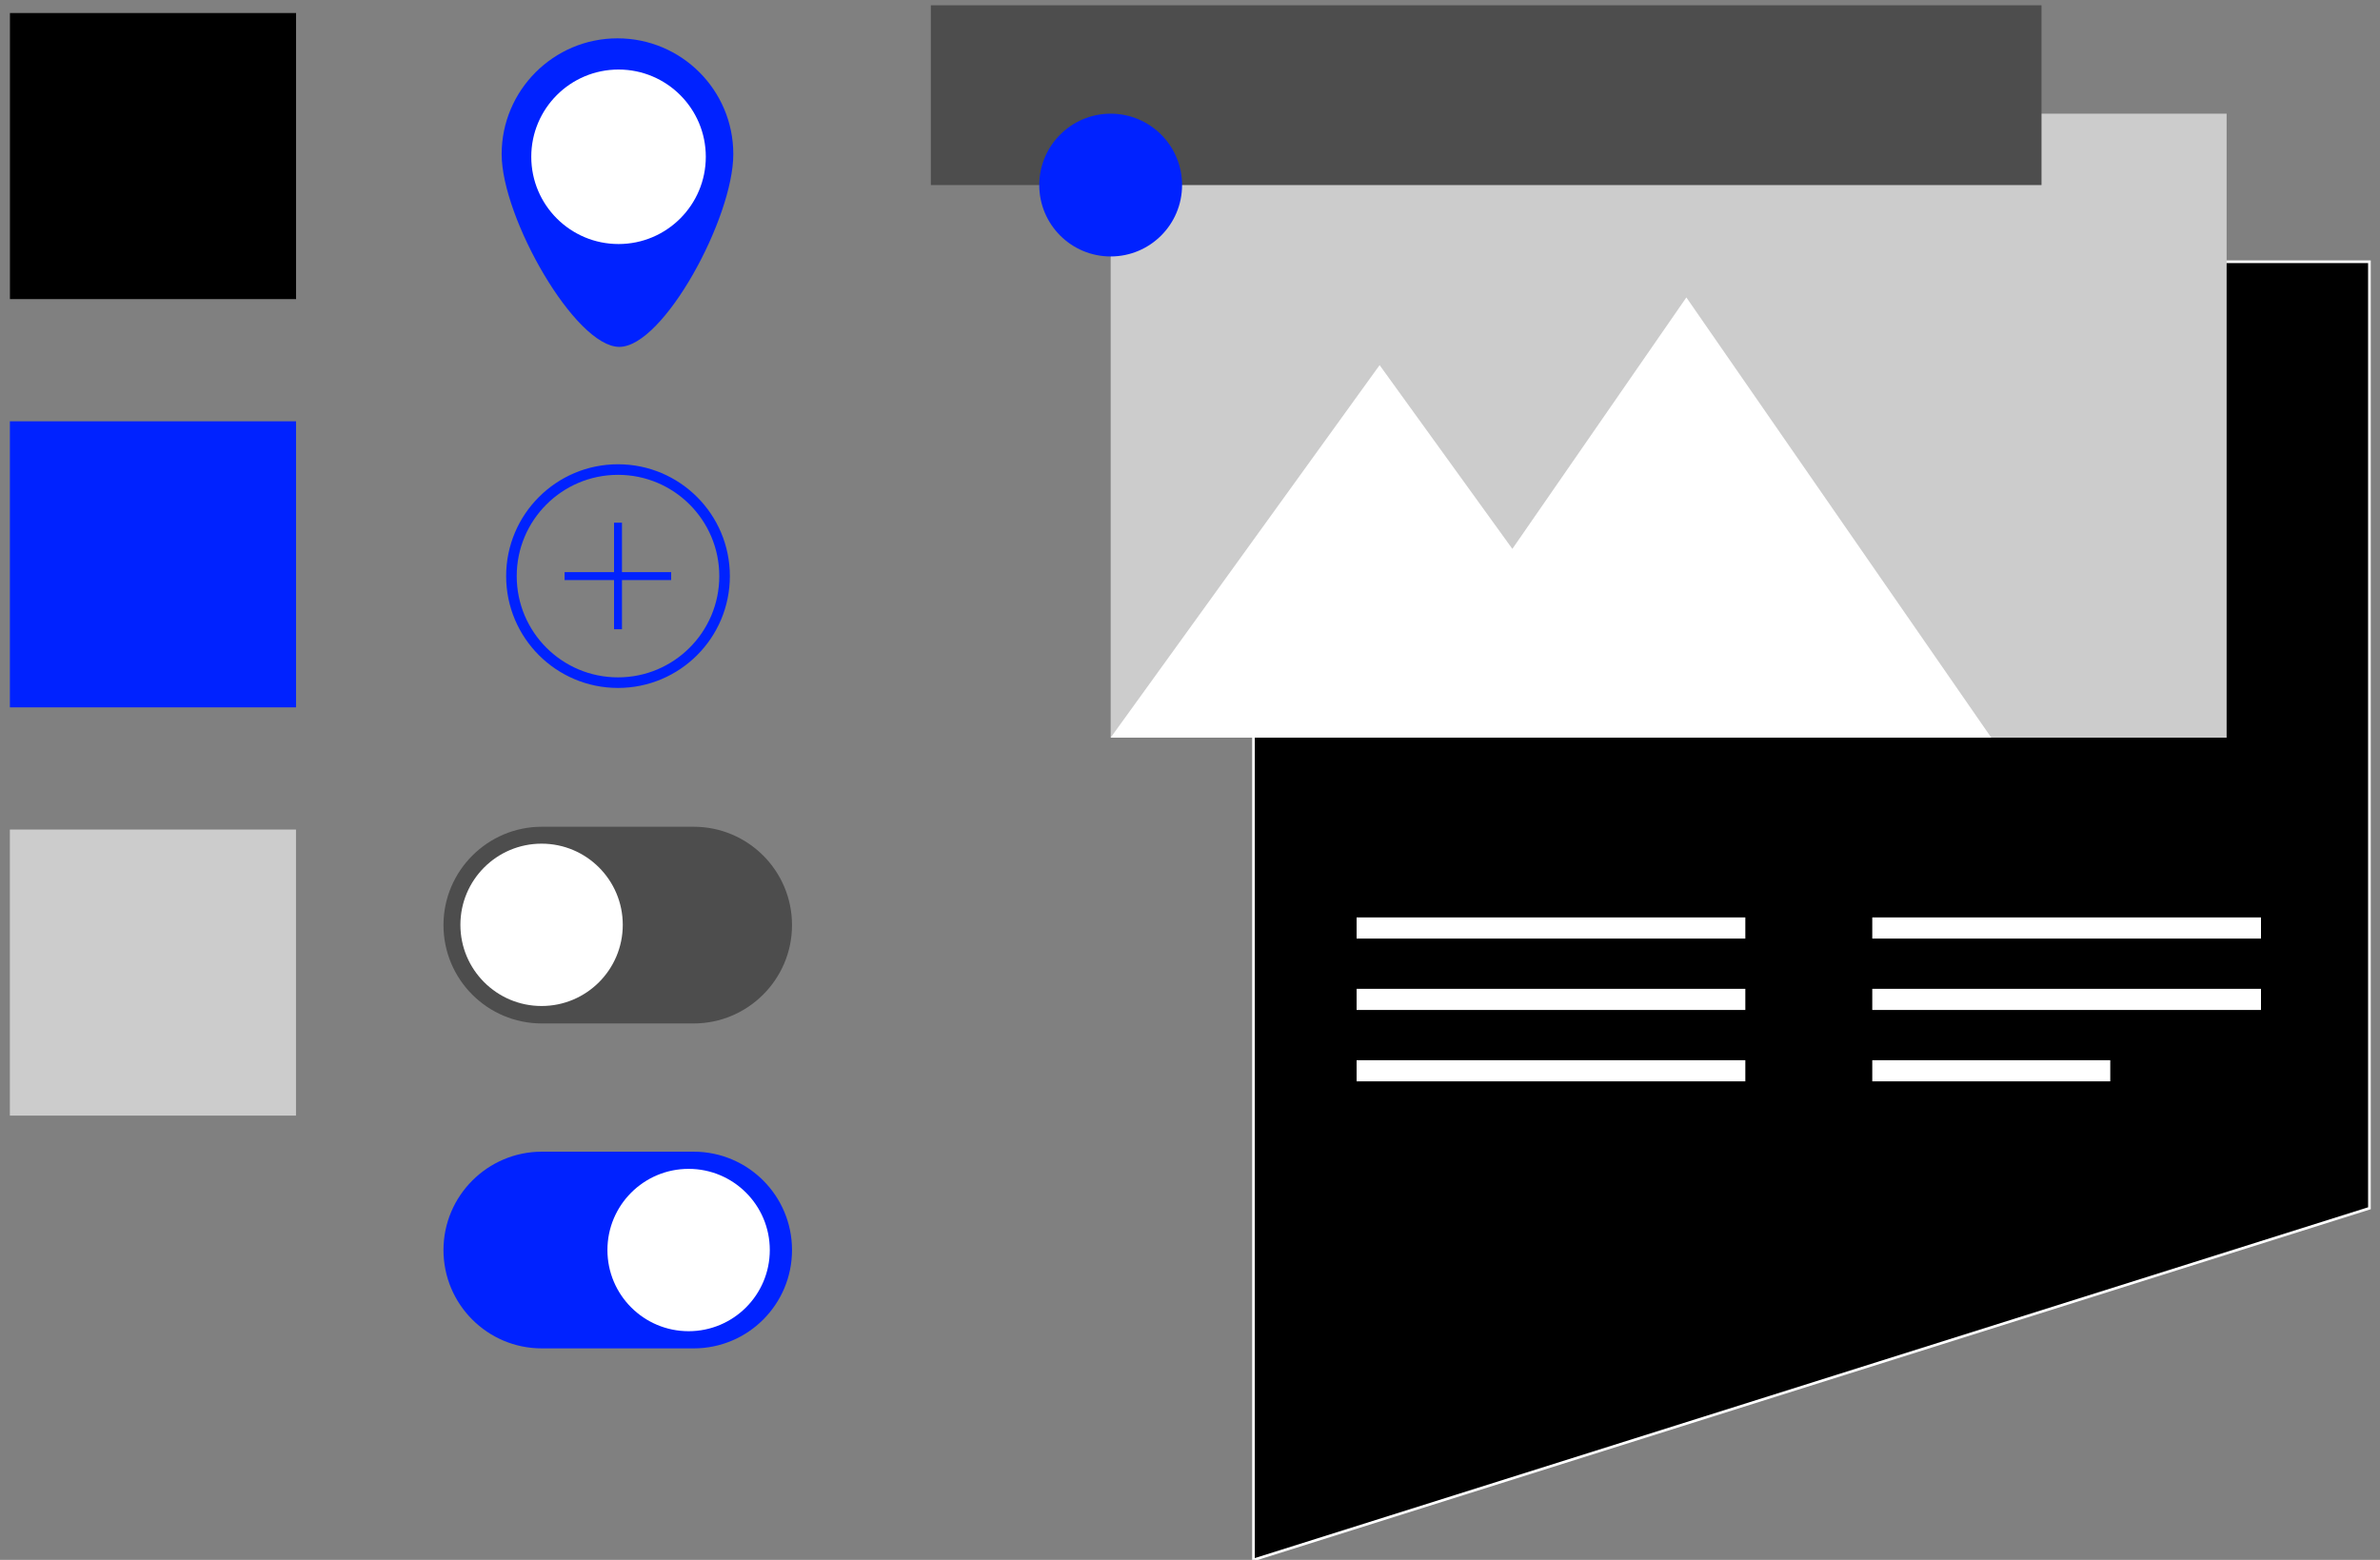 <?xml version="1.0" encoding="utf-8"?>
<!-- Generator: Adobe Illustrator 21.1.0, SVG Export Plug-In . SVG Version: 6.00 Build 0)  -->
<svg version="1.1" xmlns="http://www.w3.org/2000/svg" xmlns:xlink="http://www.w3.org/1999/xlink" x="0px" y="0px"
	 viewBox="0 0 900 590" enable-background="new 0 0 900 590" xml:space="preserve">
<rect x="0" y="0" width="900" height="590" fill="#808080" stroke="none"/>
<g id="Layer_1" display="none">
</g>
<g id="Layer_2" display="none">
	<rect x="1" y="1" display="inline" fill="#0022FF" width="254.1" height="191"/>
	<rect x="644.2" y="1" display="inline" width="254.1" height="191"/>
	<rect x="644.2" y="192" display="inline" fill="#0022FF" width="254.1" height="191"/>
	<circle display="inline" fill="#FFFFFF" cx="771.2" cy="96.5" r="58.5"/>
	<g display="inline">
		<rect x="323.1" y="1" width="254.1" height="279"/>
		<g>
			<circle fill="#0022FF" cx="406" cy="108.5" r="38"/>
			<polygon fill="#FFFFFF" points="484.5,92 440.8,155.1 407.5,109 340,202.5 408,202.5 475,202.5 561,202.5 			"/>
		</g>
	</g>
	<g display="inline">
		<line fill="none" stroke="#FFFFFF" stroke-width="2" stroke-miterlimit="10" x1="38.3" y1="163.9" x2="217.7" y2="29.1"/>
		<line fill="none" stroke="#FFFFFF" stroke-width="2" stroke-miterlimit="10" x1="38.4" y1="29" x2="217.6" y2="164"/>
	</g>
	<rect x="1" y="242" display="inline" width="254.1" height="299"/>
	
		<line display="inline" fill="none" stroke="#FFFFFF" stroke-width="8" stroke-miterlimit="10" x1="34.1" y1="325.2" x2="222.1" y2="325.2"/>
	
		<line display="inline" fill="none" stroke="#FFFFFF" stroke-width="8" stroke-miterlimit="10" x1="34.1" y1="350.6" x2="222.1" y2="350.6"/>
	
		<line display="inline" fill="none" stroke="#FFFFFF" stroke-width="8" stroke-miterlimit="10" x1="34.1" y1="375.9" x2="222.1" y2="375.9"/>
	
		<line display="inline" fill="none" stroke="#FFFFFF" stroke-width="8" stroke-miterlimit="10" x1="677.1" y1="277.2" x2="865.1" y2="277.2"/>
	
		<line display="inline" fill="none" stroke="#FFFFFF" stroke-width="8" stroke-miterlimit="10" x1="677.1" y1="302.6" x2="865.1" y2="302.6"/>
	
		<line display="inline" fill="none" stroke="#FFFFFF" stroke-width="8" stroke-miterlimit="10" x1="677.1" y1="327.9" x2="771" y2="327.9"/>
	
		<line display="inline" fill="none" stroke="#FFFFFF" stroke-width="14" stroke-miterlimit="10" x1="677.1" y1="237.9" x2="771" y2="237.9"/>
	
		<line display="inline" fill="none" stroke="#FFFFFF" stroke-width="8" stroke-miterlimit="10" x1="34.1" y1="401.2" x2="137.1" y2="401.2"/>
	<rect x="34.1" y="443.2" display="inline" fill="#0022FF" width="77" height="22"/>
</g>
<g id="Layer_3">
	<polygon stroke="#FFFFFF" stroke-miterlimit="10" points="896,457 474,590 474,99 896,99 	"/>
	<rect x="3.8" y="5" transform="matrix(6.123234e-17 -1 1 6.123234e-17 -1.24 116.93)" width="108.2" height="108.2"/>
	<rect x="420" y="43" fill="#CCCCCC" width="422" height="236"/>
	
		<rect x="3.8" y="159.4" transform="matrix(6.123234e-17 -1 1 6.123234e-17 -155.655 271.345)" fill="#0022FF" width="108.2" height="108.2"/>
	
		<rect x="3.8" y="313.8" transform="matrix(6.123234e-17 -1 1 6.123234e-17 -310.07 425.76)" fill="#CCCCCC" width="108.2" height="108.2"/>
	<rect x="352" y="2" fill="#4D4D4D" width="420" height="68"/>
	<circle fill="#0022FF" cx="420" cy="70" r="27"/>
	<line fill="none" stroke="#FFFFFF" stroke-width="8" stroke-miterlimit="10" x1="513" y1="351" x2="660" y2="351"/>
	<line fill="none" stroke="#FFFFFF" stroke-width="8" stroke-miterlimit="10" x1="513" y1="378" x2="660" y2="378"/>
	<line fill="none" stroke="#FFFFFF" stroke-width="8" stroke-miterlimit="10" x1="513" y1="405" x2="660" y2="405"/>
	<line fill="none" stroke="#FFFFFF" stroke-width="8" stroke-miterlimit="10" x1="708" y1="351" x2="855" y2="351"/>
	<line fill="none" stroke="#FFFFFF" stroke-width="8" stroke-miterlimit="10" x1="708" y1="378" x2="855" y2="378"/>
	<line fill="none" stroke="#FFFFFF" stroke-width="8" stroke-miterlimit="10" x1="708" y1="405" x2="798" y2="405"/>
	<polygon fill="#FFFFFF" points="637.7,112.5 571.9,207.6 521.7,138.1 420,279 522.5,279 623.4,279 753,279 	"/>
	<g>
		<path fill="#4D4D4D" d="M204.9,387.1c-20.6,0-37.2-16.7-37.2-37.2s16.7-37.2,37.2-37.2h57.4c20.6,0,37.2,16.7,37.2,37.2
			s-16.7,37.2-37.2,37.2H204.9z"/>
		<circle fill="#FFFFFF" cx="204.8" cy="349.8" r="30.7"/>
	</g>
	<g>
		<path fill="#0022FF" d="M204.9,510c-20.6,0-37.2-16.7-37.2-37.2s16.7-37.2,37.2-37.2h57.4c20.6,0,37.2,16.7,37.2,37.2
			S282.9,510,262.3,510H204.9z"/>
		<circle fill="#FFFFFF" cx="260.4" cy="472.8" r="30.7"/>
	</g>
	<g>
		<path fill="#0022FF" d="M277.3,58.3c0,24.2-26.4,72.9-43.1,72.9s-44.5-48.8-44.5-72.9s19.6-43.8,43.8-43.8S277.3,34.1,277.3,58.3z
			"/>
		<circle fill="#FFFFFF" cx="233.9" cy="59.3" r="33"/>
	</g>
	<g>
		<circle fill="none" stroke="#0022FF" stroke-width="4" stroke-miterlimit="10" cx="233.7" cy="217.9" r="40.3"/>
		<g>
			<line fill="none" stroke="#0022FF" stroke-width="3" stroke-miterlimit="10" x1="233.7" y1="197.7" x2="233.7" y2="238"/>
			<line fill="none" stroke="#0022FF" stroke-width="3" stroke-miterlimit="10" x1="213.5" y1="217.9" x2="253.8" y2="217.9"/>
		</g>
	</g>
</g>
<g id="Layer_4" display="none">
	<g display="inline">
		<defs>
			<rect id="SVGID_1_" x="297.4" y="117.6" width="593.1" height="418.8"/>
		</defs>
		<clipPath id="SVGID_2_">
			<use xlink:href="#SVGID_1_"  overflow="visible"/>
		</clipPath>
		<path clip-path="url(#SVGID_2_)" d="M890.5,129.6c0,0,0-12.1-12.1-12.1H309.5c0,0-12.1,0-12.1,12.1v394.6c0,0,0,12.1,12.1,12.1
			h568.9c0,0,12.1,0,12.1-12.1V129.6z"/>
		<path clip-path="url(#SVGID_2_)" fill="#FFFFFF" d="M350.9,142.9c0,0-2.4,0-2.4,2.4v363.4c0,0,0,2.4,2.4,2.4h485.7
			c0,0,2.4,0,2.4-2.4V145.2c0,0,0-2.4-2.4-2.4H350.9z"/>
		<circle clip-path="url(#SVGID_2_)" fill="none" stroke="#FFFFFF" stroke-width="1.385" cx="863.1" cy="326.9" r="13.5"/>
	</g>
	<circle display="inline" fill="#0022FF" cx="397" cy="192" r="19"/>
	<rect x="693" y="188" display="inline" width="52" height="10"/>
	<rect x="759" y="188" display="inline" width="52" height="10"/>
	<rect x="378" y="442" display="inline" fill="#0022FF" width="98" height="31"/>
	<rect x="506" y="245" display="inline" fill="#E0D9D9" width="305" height="138"/>
	<rect x="506" y="392" display="inline" fill="#A1A1A1" width="305" height="24"/>
	
		<rect x="7" y="7" display="inline" fill="none" stroke="#A1A1A1" stroke-width="7" stroke-miterlimit="10" width="427" height="275"/>
	<rect x="53" y="54" display="inline" fill="#0022FF" width="74" height="12"/>
	<rect x="53" y="85" display="inline" fill="#0022FF" width="19" height="12"/>
	<rect x="53" y="116" display="inline" fill="#0022FF" width="38" height="12"/>
	<rect x="142" y="116" display="inline" fill="#959595" width="103" height="12"/>
	<rect x="53" y="166" display="inline" fill="#0022FF" width="19" height="12"/>
	<rect x="53" y="228" display="inline" fill="#0022FF" width="19" height="12"/>
	<rect x="53" y="197" display="inline" fill="#333333" width="60" height="12"/>
	<rect x="82" y="85" display="inline" fill="#333333" width="90" height="12"/>
	<rect x="185" y="85" display="inline" fill="#0022FF" width="18" height="12"/>
</g>
</svg>
